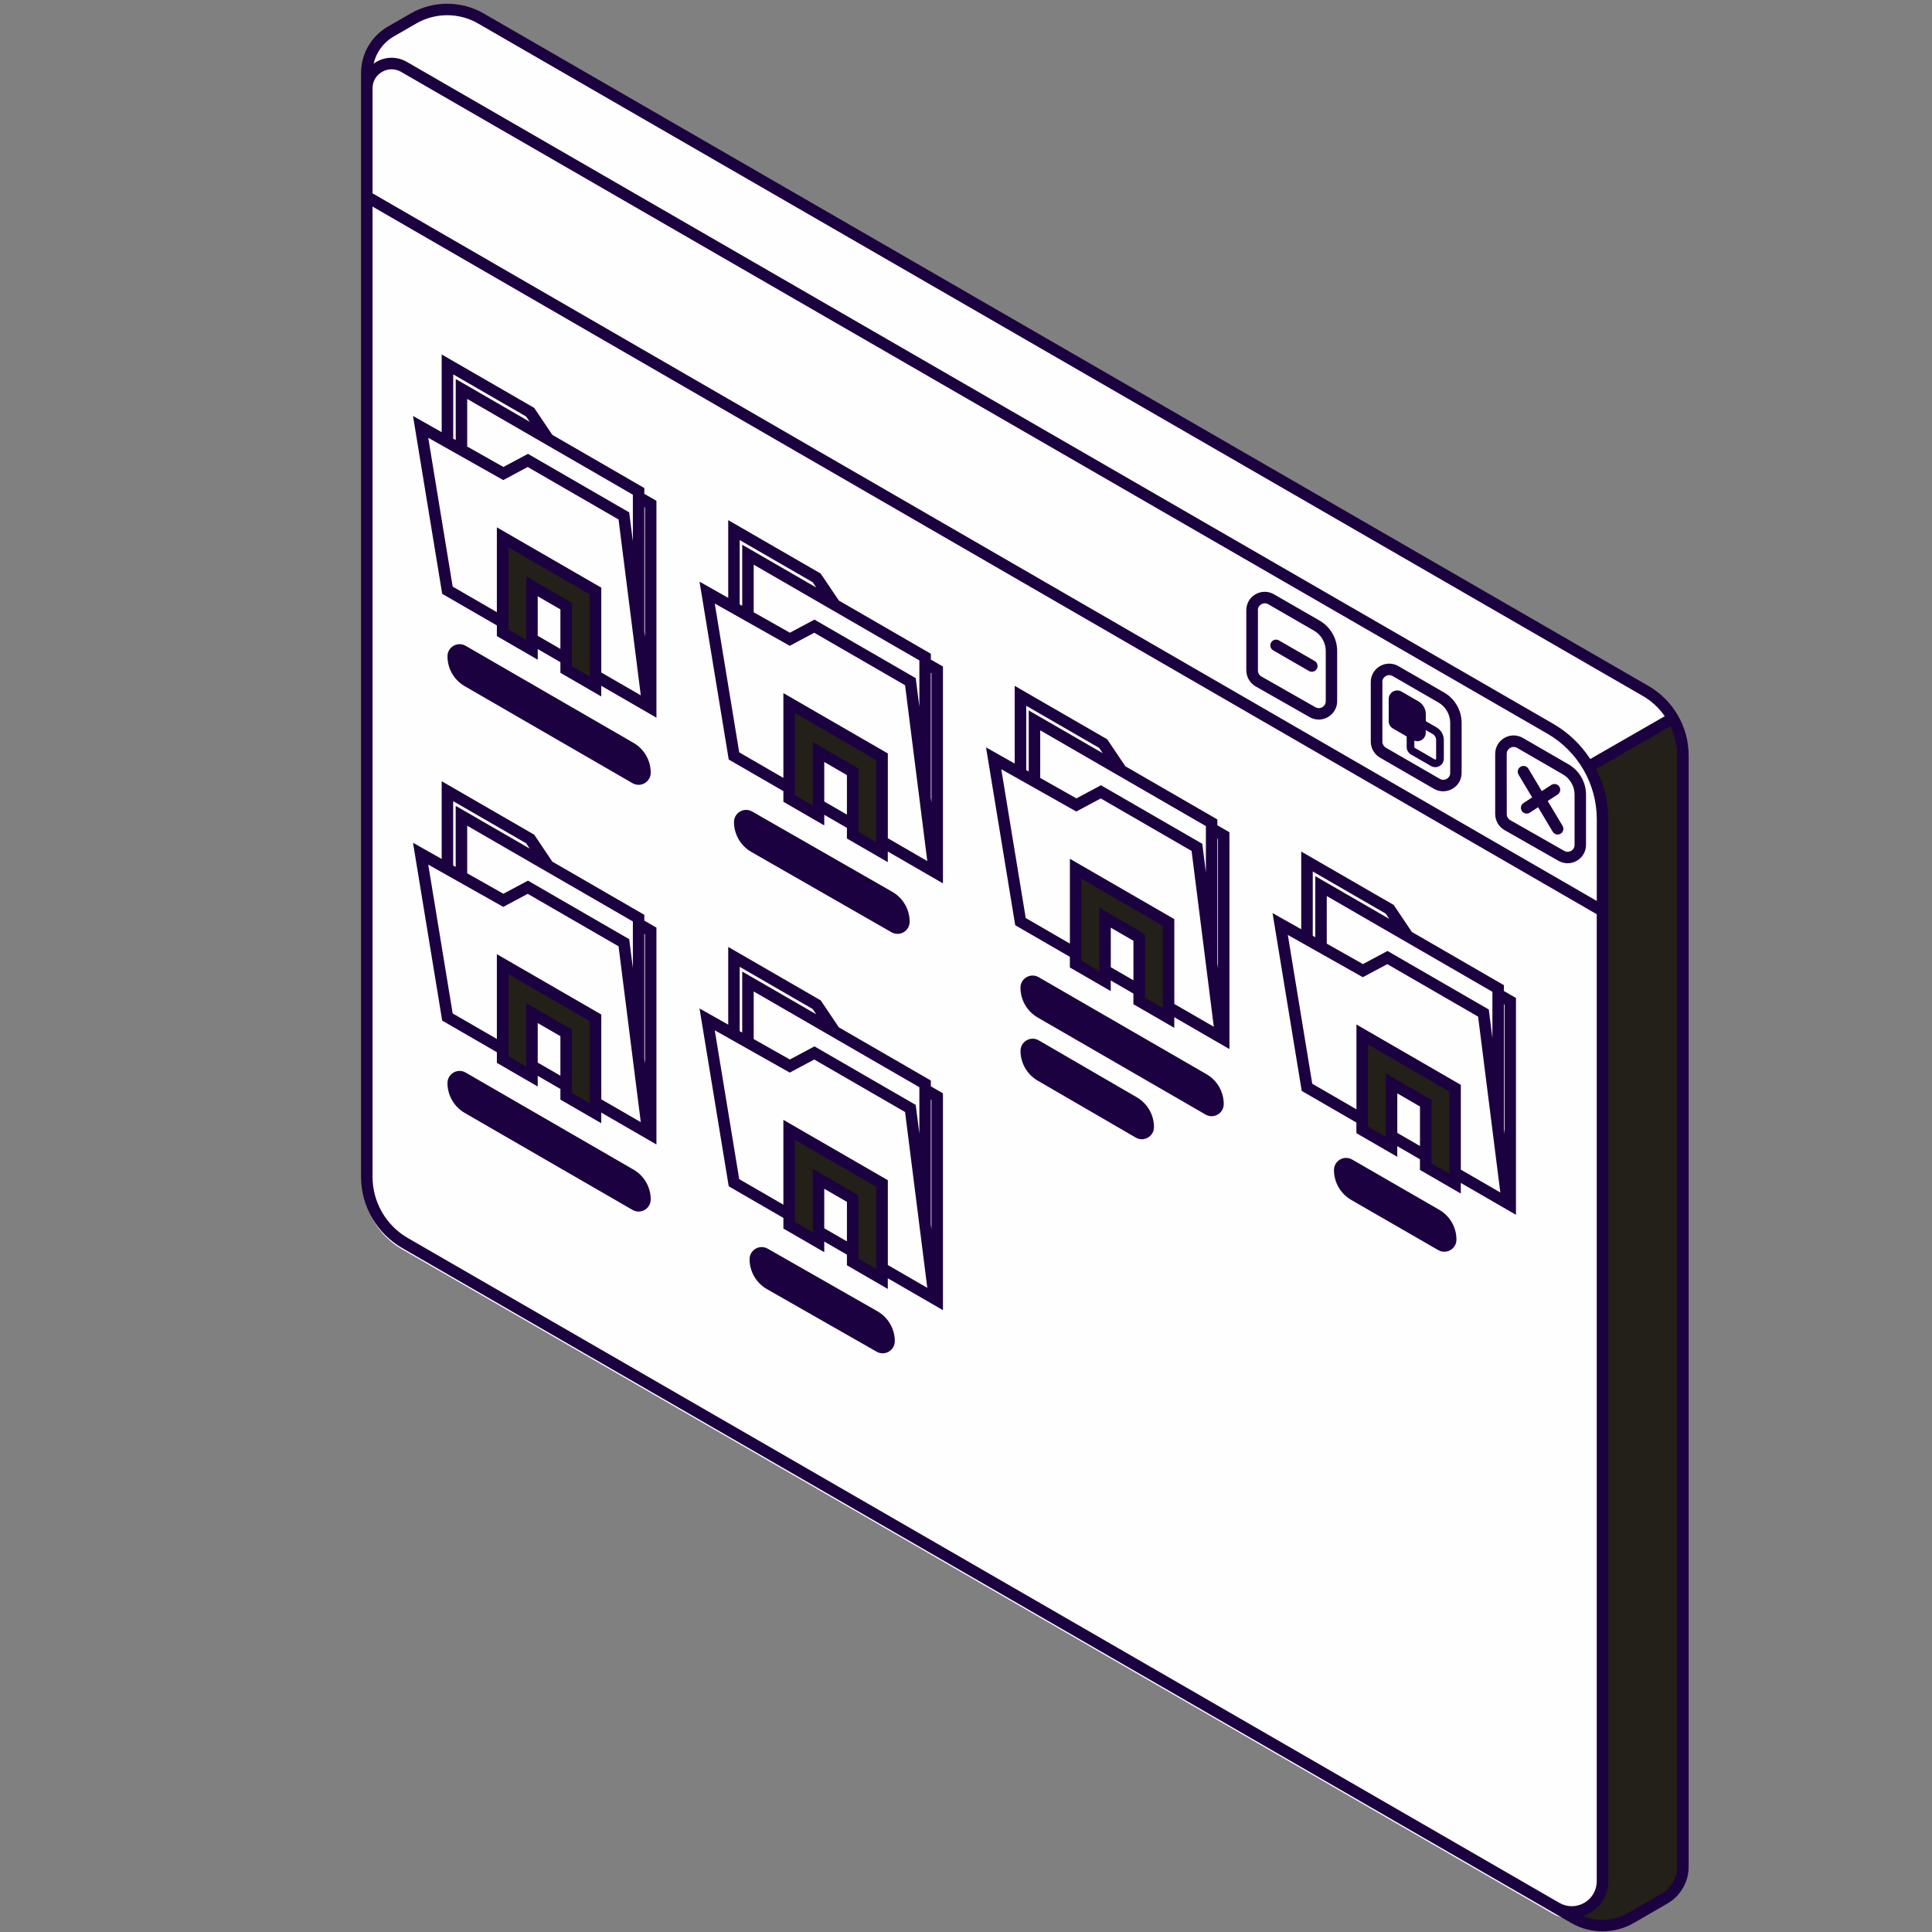 <svg xmlns="http://www.w3.org/2000/svg" xmlns:xlink="http://www.w3.org/1999/xlink" width="500" zoomAndPan="magnify" viewBox="0 0 375 375" height="500" preserveAspectRatio="xMidYMid meet" version="1.0"><rect x="0" y="0" width="375" height="375" fill="#808080" stroke="none"/><defs><clipPath id="962aea4edb"><path d="M 70.078 12 L 312 12 L 312 373 L 70.078 373 Z M 70.078 12 " clip-rule="nonzero"/></clipPath><clipPath id="454fd17c8d"><path d="M 70.078 0 L 328 0 L 328 375 L 70.078 375 Z M 70.078 0 " clip-rule="nonzero"/></clipPath></defs><path fill="#231f19" d="M 324.711 139.398 C 325.961 141.562 326.652 144.047 326.652 146.629 L 326.652 362.336 C 326.652 364.242 325.887 366.039 324.578 367.355 C 324.145 367.797 323.641 368.18 323.098 368.5 L 316.535 372.289 C 315.898 372.656 315.23 372.953 314.551 373.188 C 313.188 373.645 311.75 373.828 310.336 373.738 C 308.684 373.637 307.047 373.148 305.562 372.297 L 294.562 365.941 L 196.52 213.871 C 199.168 212.059 201.609 209.98 203.68 207.457 C 208.656 201.426 210.945 193.613 215.391 187.18 C 230.281 165.633 264.609 164.887 279.164 143.109 L 303.52 151.641 Z M 324.711 139.398 " fill-opacity="1" fill-rule="nonzero"/><path fill="#fefefe" d="M 196.52 213.871 L 71.191 19.473 L 71.191 14.152 C 71.191 11.266 72.539 8.562 74.793 6.828 C 75.113 6.582 75.457 6.348 75.809 6.148 L 80.246 3.578 C 81.258 2.996 82.336 2.555 83.434 2.262 C 83.988 2.113 84.543 2.008 85.102 1.934 C 85.387 1.895 85.664 1.867 85.949 1.852 C 86.234 1.836 86.512 1.82 86.793 1.82 C 87.078 1.82 87.363 1.828 87.641 1.852 C 89.617 1.977 91.57 2.555 93.344 3.578 L 319.414 134.102 C 321.652 135.395 323.465 137.227 324.707 139.391 L 303.504 151.625 L 279.148 143.094 C 264.594 164.871 230.277 165.621 215.375 187.164 C 210.934 193.598 208.641 201.41 203.664 207.441 C 201.602 209.98 199.168 212.066 196.52 213.871 Z M 196.52 213.871 " fill-opacity="1" fill-rule="nonzero"/><g clip-path="url(#962aea4edb)"><path fill="#fefefe" d="M 311.039 158.988 L 311.039 176.805 L 310.434 366.348 C 310.434 370.934 305.473 373.801 301.5 371.504 L 78 242.465 C 73.414 239.816 70.586 234.922 70.586 229.621 L 71.191 38.168 L 71.191 17.148 C 71.191 13.441 75.203 11.129 78.406 12.98 L 300.918 141.441 C 307.18 145.062 311.039 151.754 311.039 158.988 Z M 311.039 158.988 " fill-opacity="1" fill-rule="nonzero"/></g><path fill="#fefefe" d="M 123.957 96.496 L 126.305 97.852 L 126.305 137.363 L 86.855 114.555 L 81.645 82.848 L 86.855 85.781 L 86.855 70.734 L 102.906 80.004 L 106.496 85.348 L 115.598 94.934 Z M 226.82 159.258 L 217.719 149.672 L 214.129 144.328 L 198.074 135.059 L 198.074 150.121 L 192.867 147.188 L 198.074 178.895 L 237.527 201.703 L 237.527 162.191 L 235.176 160.836 Z M 293.141 194.348 L 290.793 192.992 L 282.434 191.422 L 273.332 181.836 L 269.742 176.492 L 253.691 167.223 L 253.691 182.285 L 248.48 179.352 L 253.691 211.059 L 293.141 233.867 Z M 171.203 127.098 L 162.105 117.512 L 158.512 112.168 L 142.461 102.895 L 142.461 117.961 L 137.254 115.027 L 142.461 146.73 L 181.914 169.539 L 181.914 130.031 L 179.562 128.676 Z M 115.59 177.773 L 106.488 168.188 L 102.898 162.844 L 86.848 153.57 L 86.848 168.637 L 81.637 165.703 L 86.848 197.406 L 126.297 220.215 L 126.297 180.707 L 123.957 179.336 Z M 171.203 209.934 L 162.105 200.348 L 158.512 195.004 L 142.461 185.734 L 142.461 200.797 L 137.254 197.863 L 142.461 229.57 L 181.914 252.379 L 181.914 212.867 L 179.562 211.512 Z M 171.203 209.934 " fill-opacity="1" fill-rule="nonzero"/><path fill="#fefefe" d="M 89.57 75.5 L 123.957 95.375 L 123.957 120.562 L 121.098 100.141 L 102.457 89.367 L 97.695 91.91 L 89.57 87.324 Z M 200.793 151.656 L 208.918 156.242 L 213.68 153.699 L 232.32 164.473 L 235.176 184.895 L 235.176 159.707 L 200.793 139.832 Z M 256.406 171.988 L 256.406 183.816 L 264.535 188.406 L 269.293 185.859 L 287.934 196.637 L 290.793 217.059 L 290.793 191.871 Z M 145.184 119.492 L 153.312 124.082 L 158.07 121.535 L 176.711 132.312 L 179.57 152.734 L 179.57 127.547 L 145.184 107.672 C 145.184 107.672 145.184 119.492 145.184 119.492 Z M 89.57 170.168 L 97.695 174.758 L 102.457 172.211 L 121.098 182.988 L 123.957 203.402 L 123.957 178.215 L 89.57 158.34 Z M 145.184 202.332 L 153.312 206.918 L 158.07 204.375 L 176.711 215.148 L 179.57 235.57 L 179.57 210.383 L 145.184 190.508 C 145.184 190.508 145.184 202.332 145.184 202.332 Z M 145.184 202.332 " fill-opacity="1" fill-rule="nonzero"/><path fill="#231f19" d="M 115.59 114.719 L 115.59 133.238 L 109.887 129.949 L 109.887 117.637 L 103.258 113.805 C 103.258 113.805 103.258 120.496 103.258 126.117 L 97.555 122.824 C 97.555 121.551 97.555 104.301 97.555 104.301 Z M 208.785 168.621 C 208.785 168.621 208.785 185.875 208.785 187.141 L 214.484 190.434 C 214.484 184.812 214.484 178.125 214.484 178.125 L 221.117 181.953 L 221.117 194.266 L 226.82 197.559 L 226.82 179.043 Z M 264.398 200.781 C 264.398 200.781 264.398 218.039 264.398 219.305 L 270.102 222.598 C 270.102 216.977 270.102 210.285 270.102 210.285 L 276.73 214.117 L 276.73 226.426 L 282.434 229.719 L 282.434 211.199 Z M 153.168 136.457 C 153.168 136.457 153.168 153.715 153.168 154.977 L 158.871 158.27 C 158.871 152.652 158.871 145.961 158.871 145.961 L 165.5 149.793 L 165.5 162.102 L 171.203 165.395 L 171.203 146.875 Z M 97.562 187.133 C 97.562 187.133 97.562 204.391 97.562 205.652 L 103.266 208.945 C 103.266 203.328 103.266 196.637 103.266 196.637 L 109.895 200.469 L 109.895 212.777 L 115.598 216.07 L 115.598 197.551 Z M 153.168 219.297 C 153.168 219.297 153.168 236.551 153.168 237.816 L 158.871 241.109 C 158.871 235.488 158.871 228.801 158.871 228.801 L 165.5 232.629 L 165.5 244.941 L 171.203 248.234 L 171.203 229.711 Z M 153.168 219.297 " fill-opacity="1" fill-rule="nonzero"/><g clip-path="url(#454fd17c8d)"><path fill="#1c0140" d="M 319.977 133.145 L 93.902 2.621 C 89.52 0.094 84.078 0.094 79.691 2.621 L 75.254 5.18 C 72.059 7.031 70.078 10.465 70.078 14.152 L 70.078 228.426 C 70.078 234.105 73.129 239.395 78.047 242.23 L 293.996 366.906 L 304.996 373.262 C 306.859 374.34 308.953 374.879 311.039 374.879 C 313.129 374.879 315.223 374.34 317.086 373.262 L 323.648 369.473 C 326.188 368.008 327.766 365.277 327.766 362.344 L 327.766 146.633 C 327.766 141.082 324.781 135.918 319.977 133.145 Z M 76.371 7.113 L 80.809 4.551 C 84.504 2.422 89.09 2.422 92.781 4.551 L 318.852 135.074 C 320.582 136.07 322.027 137.43 323.125 139.016 L 308.668 147.324 C 306.867 144.547 304.418 142.184 301.461 140.477 L 78.969 12.012 C 77.109 10.941 74.895 10.941 73.039 12.012 C 72.859 12.117 72.695 12.238 72.523 12.359 C 73.023 10.18 74.395 8.258 76.371 7.113 Z M 72.309 17.148 C 72.309 15.816 72.996 14.617 74.156 13.953 C 74.73 13.613 75.367 13.449 76.004 13.449 C 76.641 13.449 77.27 13.613 77.852 13.953 L 300.363 142.414 C 306.266 145.828 309.934 152.172 309.934 158.988 L 309.934 174.875 L 72.309 37.523 Z M 72.309 228.426 L 72.309 40.098 L 309.926 177.449 L 309.926 365.148 C 309.926 366.898 309.02 368.465 307.508 369.34 C 305.988 370.215 304.188 370.215 302.668 369.34 L 79.16 240.301 C 74.934 237.863 72.309 233.312 72.309 228.426 Z M 325.535 362.344 C 325.535 364.484 324.383 366.473 322.535 367.543 L 315.973 371.332 C 313.293 372.879 310.047 373.059 307.23 371.875 C 307.711 371.719 308.176 371.531 308.625 371.27 C 310.84 369.992 312.164 367.699 312.164 365.148 L 312.164 158.988 C 312.164 155.555 311.324 152.223 309.797 149.254 L 324.258 140.949 C 325.078 142.699 325.535 144.637 325.535 146.629 Z M 292.027 161.121 L 302.504 167.086 C 303.055 167.398 303.664 167.559 304.27 167.559 C 304.891 167.559 305.504 167.395 306.066 167.07 C 307.18 166.422 307.844 165.27 307.844 163.98 L 307.844 154.238 C 307.844 151.82 306.543 149.566 304.449 148.355 L 295.582 143.23 C 294.457 142.586 293.125 142.586 292.004 143.23 C 290.891 143.875 290.215 145.035 290.215 146.328 L 290.215 158.008 C 290.223 159.297 290.91 160.484 292.027 161.121 Z M 292.453 146.328 C 292.453 145.625 292.926 145.281 293.125 145.168 C 293.246 145.102 293.492 144.98 293.809 144.98 C 294.008 144.98 294.234 145.027 294.473 145.168 L 303.34 150.293 C 304.746 151.102 305.625 152.621 305.625 154.246 L 305.625 163.988 C 305.625 164.684 305.16 165.035 304.957 165.148 C 304.754 165.27 304.223 165.5 303.617 165.156 L 293.141 159.191 C 292.723 158.953 292.461 158.504 292.461 158.023 Z M 243.723 133.23 L 254.199 139.195 C 254.754 139.512 255.359 139.668 255.965 139.668 C 256.586 139.668 257.199 139.504 257.762 139.18 C 258.875 138.531 259.543 137.379 259.543 136.09 L 259.543 126.348 C 259.543 123.93 258.238 121.68 256.145 120.465 L 247.27 115.348 C 246.156 114.703 244.816 114.703 243.691 115.348 C 242.57 115.992 241.906 117.152 241.906 118.445 L 241.906 130.125 C 241.918 131.406 242.617 132.598 243.723 133.23 Z M 244.148 118.445 C 244.148 117.742 244.621 117.398 244.824 117.285 C 244.941 117.211 245.188 117.098 245.504 117.098 C 245.707 117.098 245.93 117.145 246.168 117.285 L 255.043 122.41 C 256.453 123.219 257.328 124.738 257.328 126.363 L 257.328 136.105 C 257.328 136.801 256.863 137.152 256.66 137.266 C 256.461 137.387 255.93 137.617 255.32 137.273 L 244.844 131.309 C 244.426 131.07 244.164 130.621 244.164 130.141 L 244.164 118.445 Z M 267.855 147.055 L 278.332 153.109 C 278.895 153.43 279.508 153.594 280.121 153.594 C 280.734 153.594 281.348 153.43 281.91 153.109 C 283.031 152.465 283.699 151.305 283.699 150.008 L 283.699 140.297 C 283.699 137.879 282.395 135.629 280.301 134.414 L 271.434 129.297 C 270.316 128.652 268.977 128.645 267.855 129.297 C 266.734 129.941 266.066 131.102 266.066 132.395 L 266.066 143.965 C 266.066 145.227 266.754 146.418 267.855 147.055 Z M 268.305 132.387 C 268.305 131.684 268.777 131.34 268.977 131.227 C 269.098 131.152 269.344 131.039 269.66 131.039 C 269.859 131.039 270.086 131.086 270.324 131.227 L 279.199 136.352 C 280.605 137.16 281.484 138.68 281.484 140.305 L 281.484 150.016 C 281.484 150.719 281.012 151.066 280.809 151.176 C 280.605 151.297 280.066 151.527 279.469 151.176 L 268.992 145.125 C 268.582 144.883 268.32 144.434 268.32 143.965 L 268.32 132.387 Z M 270.363 141.395 L 273.035 142.938 L 273.035 145.004 C 273.035 145.594 273.348 146.141 273.863 146.441 L 277.758 148.684 C 278.02 148.836 278.301 148.91 278.586 148.91 C 278.871 148.91 279.156 148.836 279.418 148.684 C 279.934 148.387 280.246 147.848 280.246 147.25 L 280.246 143.648 C 280.246 142.633 279.703 141.688 278.824 141.18 L 276.746 139.98 L 276.746 138.605 C 276.746 137.586 276.199 136.645 275.324 136.137 L 272.031 134.234 C 271.516 133.938 270.895 133.938 270.379 134.234 C 269.859 134.535 269.547 135.074 269.547 135.672 L 269.547 139.969 C 269.531 140.551 269.855 141.098 270.363 141.395 Z M 278.07 142.465 C 278.488 142.707 278.75 143.164 278.75 143.648 L 278.75 147.254 C 278.75 147.34 278.707 147.383 278.668 147.406 C 278.633 147.43 278.57 147.441 278.496 147.406 L 274.605 145.16 C 274.555 145.129 274.523 145.078 274.523 145.012 L 274.523 143.762 C 274.703 143.828 274.891 143.875 275.078 143.875 C 275.363 143.875 275.645 143.797 275.906 143.648 C 276.426 143.348 276.738 142.812 276.738 142.211 L 276.738 141.703 Z M 297.391 154.777 L 294.75 150.355 C 294.438 149.824 294.609 149.141 295.133 148.828 L 295.141 148.828 C 295.672 148.512 296.352 148.684 296.664 149.207 L 299.262 153.555 L 301.117 152.352 C 301.633 152.016 302.324 152.164 302.66 152.68 C 302.996 153.199 302.848 153.887 302.332 154.223 L 300.406 155.473 L 303.297 160.297 C 303.609 160.832 303.438 161.512 302.914 161.824 C 302.383 162.141 301.703 161.969 301.387 161.445 L 298.543 156.684 L 296.93 157.738 C 296.41 158.078 295.723 157.926 295.387 157.41 C 295.051 156.895 295.199 156.207 295.715 155.867 Z M 254.07 130.238 L 247.129 126.234 C 246.598 125.93 246.41 125.246 246.715 124.711 C 247.023 124.18 247.703 123.992 248.234 124.297 L 255.18 128.301 C 255.711 128.609 255.898 129.289 255.59 129.828 C 255.285 130.359 254.602 130.547 254.07 130.238 Z M 125.07 94.73 L 107.207 84.406 L 103.684 79.168 L 85.73 68.797 L 85.73 83.883 L 80.164 80.738 L 85.828 115.258 L 96.441 121.395 L 96.441 123.461 L 104.371 128.047 L 104.371 125.98 L 108.773 128.527 L 108.773 130.59 L 116.703 135.18 L 116.703 133.113 L 127.414 139.301 L 127.414 97.207 L 125.062 95.855 Z M 122.832 105.008 L 122.129 99.453 L 102.48 88.094 L 97.711 90.637 L 90.684 86.672 L 90.684 77.43 L 122.84 96.02 L 122.84 105.008 Z M 87.961 72.664 L 102.121 80.844 L 102.809 81.867 L 88.457 73.562 L 88.457 85.414 L 87.969 85.137 L 87.969 72.664 Z M 104.371 123.406 L 104.371 115.738 L 108.773 118.281 L 108.773 125.953 Z M 114.473 131.309 L 111.004 129.305 L 111.004 116.992 L 102.141 111.867 L 102.141 124.18 L 98.672 122.172 L 98.672 106.227 L 114.473 115.363 Z M 96.441 102.355 L 96.441 118.82 L 87.863 113.859 L 83.121 84.973 L 97.684 93.184 L 102.434 90.645 L 120.059 100.832 L 124.375 134.961 L 116.711 130.531 L 116.711 114.066 Z M 125.184 98.504 L 125.184 123.594 L 125.062 122.668 L 125.062 98.438 Z M 90.191 133.18 C 88.125 131.984 86.855 129.773 86.855 127.387 C 86.855 125.578 88.816 124.445 90.387 125.352 L 122.969 144.188 C 125.031 145.387 126.305 147.594 126.305 149.98 C 126.305 151.789 124.344 152.922 122.773 152.016 Z M 236.293 159.055 L 218.43 148.73 L 214.906 143.492 L 196.953 133.121 L 196.953 148.207 L 191.387 145.062 L 197.051 179.582 L 207.66 185.719 L 207.66 187.785 L 215.594 192.371 L 215.594 190.305 L 219.992 192.852 L 219.992 194.914 L 227.926 199.504 L 227.926 197.438 L 238.633 203.625 L 238.633 161.535 L 236.285 160.18 Z M 234.062 169.34 L 233.359 163.777 L 213.699 152.418 L 208.934 154.965 L 201.906 150.996 L 201.906 141.754 L 234.062 160.344 Z M 199.191 136.988 L 213.348 145.168 L 214.039 146.191 L 199.676 137.895 L 199.676 149.746 L 199.191 149.473 Z M 215.602 187.73 L 215.602 180.062 L 220 182.605 L 220 190.277 Z M 225.703 195.633 L 222.23 193.629 L 222.23 181.32 L 213.371 176.191 L 213.371 188.504 L 209.898 186.496 L 209.898 170.551 L 225.703 179.688 Z M 207.668 166.688 L 207.668 183.152 L 199.094 178.191 L 194.348 149.305 L 208.91 157.516 L 213.664 154.977 L 231.285 165.164 L 235.598 199.293 L 227.934 194.863 L 227.934 178.402 Z M 236.41 162.828 L 236.41 187.926 L 236.293 187 L 236.293 162.77 Z M 237.527 214.297 C 237.527 216.109 235.566 217.238 233.996 216.332 L 201.414 197.496 C 199.348 196.301 198.074 194.094 198.074 191.707 C 198.074 189.895 200.035 188.766 201.609 189.672 L 234.188 208.504 C 236.254 209.703 237.527 211.91 237.527 214.297 Z M 223.988 218.773 C 223.988 220.582 222.027 221.711 220.457 220.809 L 201.422 209.754 C 199.355 208.559 198.082 206.352 198.082 203.961 C 198.082 202.152 200.043 201.023 201.613 201.926 L 220.652 212.98 C 222.711 214.176 223.988 216.387 223.988 218.773 Z M 291.906 191.219 L 274.043 180.891 L 270.52 175.652 L 252.566 165.281 L 252.566 180.367 L 247 177.227 L 252.664 211.746 L 263.277 217.883 L 263.277 219.945 L 271.207 224.535 L 271.207 222.469 L 275.609 225.012 L 275.609 227.078 L 283.539 231.664 L 283.539 229.602 L 294.25 235.789 L 294.25 193.703 L 291.898 192.348 Z M 289.676 201.5 L 288.973 195.941 L 269.316 184.582 L 264.547 187.125 L 257.523 183.16 L 257.523 173.918 L 289.676 192.508 Z M 254.805 169.152 L 268.965 177.332 L 269.652 178.355 L 255.293 170.059 L 255.293 181.91 L 254.805 181.633 Z M 271.215 219.895 L 271.215 212.223 L 275.617 214.77 L 275.617 222.438 Z M 281.316 227.797 L 277.848 225.793 L 277.848 213.48 L 268.984 208.355 L 268.984 220.664 L 265.512 218.66 L 265.512 202.715 L 281.316 211.852 Z M 263.285 198.852 L 263.285 215.316 L 254.707 210.352 L 249.965 181.469 L 264.527 189.676 L 269.277 187.141 L 286.898 197.324 L 291.211 231.457 L 283.547 227.027 L 283.547 210.57 Z M 292.027 194.992 L 292.027 220.09 L 291.906 219.16 L 291.906 194.93 Z M 282.695 240.609 C 282.695 242.418 280.734 243.547 279.164 242.645 L 262.258 232.895 C 260.191 231.695 258.922 229.488 258.922 227.102 C 258.922 225.289 260.883 224.16 262.453 225.066 L 279.355 234.816 C 281.422 236.012 282.695 238.219 282.695 240.609 Z M 180.684 126.895 L 162.824 116.566 L 159.297 111.328 L 141.348 100.957 L 141.348 116.043 L 135.777 112.902 L 141.445 147.422 L 152.055 153.555 L 152.055 155.621 L 159.988 160.211 L 159.988 158.145 L 164.387 160.688 L 164.387 162.754 L 172.32 167.34 L 172.32 165.273 L 183.027 171.465 L 183.027 129.371 L 180.676 128.016 L 180.676 126.895 Z M 178.449 137.176 L 177.742 131.625 L 158.086 120.266 L 153.32 122.809 L 146.293 118.844 L 146.293 109.602 L 178.449 128.188 Z M 143.574 104.828 L 157.734 113.004 L 158.422 114.031 L 144.062 105.73 L 144.062 117.586 L 143.574 117.309 C 143.574 117.309 143.574 104.828 143.574 104.828 Z M 159.988 155.57 L 159.988 147.898 L 164.387 150.445 L 164.387 158.113 Z M 170.09 163.473 L 166.617 161.465 L 166.617 149.156 L 157.758 144.031 L 157.758 156.34 L 154.285 154.336 L 154.285 138.387 L 170.09 147.523 Z M 152.055 134.527 L 152.055 150.988 L 143.48 146.027 L 138.734 117.145 L 153.297 125.352 L 158.047 122.816 L 175.672 133 L 179.988 167.133 L 172.328 162.699 L 172.328 146.238 Z M 180.797 130.664 L 180.797 155.758 L 180.676 154.828 L 180.676 130.598 Z M 145.805 165.344 C 143.742 164.145 142.469 161.938 142.469 159.551 C 142.469 157.738 144.43 156.609 146 157.516 L 173.223 173.117 C 175.289 174.316 176.562 176.523 176.562 178.91 C 176.562 180.719 174.602 181.852 173.031 180.945 Z M 125.07 177.57 L 107.207 167.242 L 103.684 162.004 L 85.73 151.633 L 85.73 166.719 L 80.164 163.578 L 85.828 198.098 L 96.441 204.23 L 96.441 206.297 L 104.371 210.887 L 104.371 208.82 L 108.773 211.363 L 108.773 213.43 L 116.703 218.016 L 116.703 215.949 L 127.414 222.141 L 127.414 180.047 L 125.062 178.691 L 125.062 177.57 Z M 122.832 187.844 L 122.129 182.293 L 102.48 170.934 L 97.711 173.477 L 90.684 169.512 L 90.684 160.27 L 122.84 178.855 L 122.84 187.844 Z M 87.961 155.504 L 102.121 163.68 L 102.809 164.707 L 88.449 156.406 L 88.449 168.262 L 87.961 167.984 C 87.961 167.984 87.961 155.504 87.961 155.504 Z M 104.371 206.246 L 104.371 198.574 L 108.773 201.121 L 108.773 208.789 Z M 114.473 214.148 L 111.004 212.141 L 111.004 199.832 L 102.141 194.707 L 102.141 207.016 L 98.676 205.012 L 98.676 189.062 L 114.48 198.199 L 114.48 214.148 Z M 96.441 185.203 L 96.441 201.664 L 87.863 196.703 L 83.121 167.82 L 97.684 176.027 L 102.434 173.492 L 120.059 183.676 L 124.375 217.805 L 116.711 213.375 L 116.711 196.914 Z M 125.184 181.34 L 125.184 206.434 L 125.062 205.504 L 125.062 181.273 Z M 126.305 232.809 C 126.305 234.621 124.344 235.75 122.773 234.844 L 90.191 216.012 C 88.125 214.812 86.855 212.605 86.855 210.219 C 86.855 208.406 88.816 207.277 90.387 208.184 L 122.969 227.02 C 125.027 228.215 126.305 230.422 126.305 232.809 Z M 180.684 209.73 L 162.824 199.406 L 159.297 194.168 L 141.348 183.797 L 141.348 198.883 L 135.777 195.738 L 141.445 230.258 L 152.055 236.395 L 152.055 238.461 L 159.988 243.047 L 159.988 240.98 L 164.387 243.527 L 164.387 245.59 L 172.32 250.18 L 172.32 248.113 L 183.027 254.301 L 183.027 212.211 L 180.676 210.855 L 180.676 209.73 Z M 178.449 220.016 L 177.742 214.461 L 158.086 203.102 L 153.32 205.648 L 146.293 201.68 L 146.293 192.438 L 178.449 211.027 Z M 143.574 187.664 L 157.734 195.844 L 158.422 196.867 L 144.062 188.57 L 144.062 200.422 L 143.574 200.145 C 143.574 200.145 143.574 187.664 143.574 187.664 Z M 159.988 238.406 L 159.988 230.738 L 164.387 233.281 L 164.387 240.953 Z M 170.09 246.309 L 166.617 244.305 L 166.617 231.996 L 157.758 226.867 L 157.758 239.18 L 154.285 237.172 L 154.285 221.227 L 170.09 230.355 Z M 152.055 217.363 L 152.055 233.828 L 143.48 228.867 L 138.734 199.98 L 153.297 208.191 L 158.047 205.652 L 175.672 215.84 L 179.988 249.969 L 172.328 245.539 L 172.328 229.074 Z M 180.797 213.504 L 180.797 238.594 L 180.676 237.668 L 180.676 213.438 Z M 173.68 260.324 C 173.68 262.137 171.719 263.266 170.148 262.359 L 148.828 250.199 C 146.766 249.004 145.492 246.797 145.492 244.41 C 145.492 242.598 147.453 241.469 149.023 242.375 L 170.344 254.535 C 172.41 255.73 173.68 257.938 173.68 260.324 Z M 173.68 260.324 " fill-opacity="1" fill-rule="nonzero"/></g></svg>